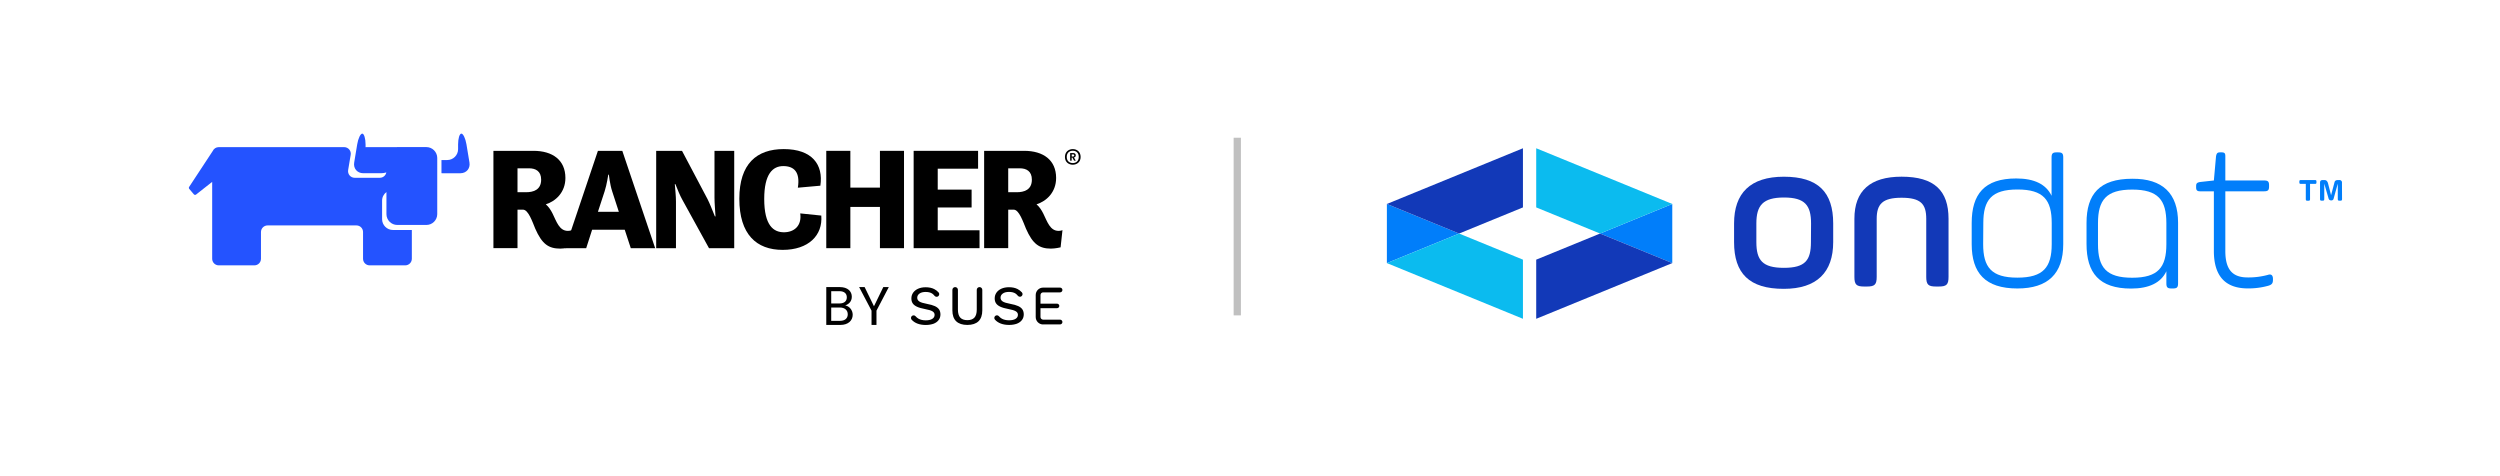 <?xml version="1.0" encoding="UTF-8" standalone="no"?>
<svg
   version="1.1"
   x="0"
   y="0"
   width="2100"
   height="400"
   viewBox="0 0 2100 400"
   id="svg9"
   sodipodi:docname="logo-lockup_rancher-by-suse-ondat_hor_dark.svg"
   inkscape:version="1.2.1 (9c6d41e410, 2022-07-14)"
   xml:space="preserve"
   xmlns:inkscape="http://www.inkscape.org/namespaces/inkscape"
   xmlns:sodipodi="http://sodipodi.sourceforge.net/DTD/sodipodi-0.dtd"
   xmlns="http://www.w3.org/2000/svg"
   xmlns:svg="http://www.w3.org/2000/svg"><defs
     id="defs13"><style
       id="style1584">
      .f04ca906-1e69-4f27-8621-a7ab0851ca11 {
        fill: #55565b;
      }

      .e330b834-161b-487c-bb13-8bca561e66de {
        fill: #00abc7;
      }
    </style><style
       id="style122">.cls-1{fill:#1239b8;}.cls-2{fill:#017efa;}.cls-3{fill:#0bbbef;}</style></defs><sodipodi:namedview
     id="namedview11"
     pagecolor="#ffffff"
     bordercolor="#666666"
     borderopacity="1.0"
     inkscape:pageshadow="2"
     inkscape:pageopacity="0.0"
     inkscape:pagecheckerboard="0"
     showgrid="true"
     scale-x="1"
     viewbox-width="1280"
     viewbox-height="600"
     width="2100px"
     height="400px"
     inkscape:zoom="0.71"
     inkscape:cx="1050"
     inkscape:cy="418.30986"
     inkscape:window-width="1920"
     inkscape:window-height="1051"
     inkscape:window-x="2015"
     inkscape:window-y="0"
     inkscape:window-maximized="1"
     inkscape:current-layer="svg9"
     inkscape:showpageshadow="2"
     inkscape:deskcolor="#d1d1d1"><inkscape:grid
       type="xygrid"
       id="grid38" /></sodipodi:namedview><path
     style="fill:none;stroke:#c0c0c0;stroke-width:6.108;stroke-linecap:butt;stroke-linejoin:miter;stroke-miterlimit:4;stroke-dasharray:none;stroke-opacity:1"
     d="M 1039.312,264.914 V 115.691"
     id="path73" /><g
     id="Layer_2-2"
     data-name="Layer 2"
     transform="matrix(2.527,0,0,2.527,1164.978,124.536)"><path
       class="cls-1"
       d="M 115.41,31.22 V 25 c 0,-10.07 5.4,-15.54 16.55,-15.54 11.44,0 16.4,5.18 16.4,15.54 v 6.19 c 0,10 -5.39,15.54 -16.4,15.54 -11.51,0.03 -16.55,-5.15 -16.55,-15.51 z M 141,25 c 0,-6 -2,-8.63 -9,-8.63 -7,0 -9.18,2.63 -9.18,8.63 v 6.19 c 0,6 2,8.56 9.14,8.56 7.14,0 9,-2.52 9,-8.56 z"
       id="path126" /><path
       class="cls-1"
       d="m 162.82,42.73 c 0,2.59 -0.65,3.23 -3.24,3.23 h -0.93 c -2.59,0 -3.24,-0.64 -3.24,-3.23 V 23.45 c 0,-9.29 5.25,-14 15.68,-14 10.94,0 15.61,4.67 15.61,14 v 19.28 c 0,2.59 -0.64,3.23 -3.23,3.23 h -0.94 c -2.59,0 -3.24,-0.64 -3.24,-3.23 V 23.45 c 0,-4.9 -1.79,-7 -8.2,-7 -6.41,0 -8.27,2.15 -8.27,7.05 z"
       id="path128" /><path
       class="cls-2"
       d="m 224.83,31.86 c 0,9.86 -5.11,14.75 -15.25,14.75 -10.72,0 -15.18,-5.18 -15.18,-14.75 v -7 c 0,-9.56 4.17,-14.82 14.82,-14.82 6,0 9.93,1.95 11.73,5.76 V 3.09 c 0,-1.37 0.36,-1.73 1.72,-1.73 h 0.44 c 1.36,0 1.72,0.36 1.72,1.73 z m -26.62,0 c 0,7.7 2.74,11.15 11.37,11.15 8.63,0 11.42,-3.45 11.42,-11.15 v -7 c 0,-7.69 -2.74,-11.15 -11.37,-11.15 -8.63,0 -11.37,3.46 -11.37,11.15 z"
       id="path130" /><path
       class="cls-2"
       d="m 263,44.89 c 0,1.36 -0.36,1.72 -1.73,1.72 h -0.43 c -1.37,0 -1.73,-0.36 -1.73,-1.72 v -4 c -1.79,3.81 -5.75,5.75 -11.72,5.75 -10.65,0 -14.82,-5.25 -14.82,-14.82 v -7 c 0,-9.57 4.31,-14.68 15.18,-14.68 C 257.85,10.06 263,15 263,24.74 Z m -26.62,-13 c 0,7.7 2.74,11.15 11.37,11.15 8.63,0 11.36,-3.45 11.36,-11.15 v -7 c 0,-7.69 -2.73,-11.15 -11.36,-11.15 -8.63,0 -11.37,3.46 -11.37,11.15 z"
       id="path132" /><path
       class="cls-2"
       d="m 269,12.65 c 0,-0.93 0.22,-1.22 1.3,-1.43 l 4.6,-0.51 0.72,-8.06 c 0.21,-1.07 0.5,-1.29 1.44,-1.29 h 0.36 c 1.08,0 1.29,0.36 1.29,1.29 v 8.06 h 12.88 c 1.37,0 1.66,0.43 1.66,1.66 v 0.28 c 0,1.23 -0.29,1.66 -1.66,1.66 h -12.88 v 19.86 c 0,6.4 2.59,8.77 7.41,8.77 a 24.39,24.39 0 0 0 6.77,-0.86 c 1.08,-0.36 1.65,0.14 1.65,1.37 v 0.28 c 0,1.23 -0.43,1.66 -1.65,2 a 24.58,24.58 0 0 1 -6.69,0.86 c -7.56,0 -11.3,-4.17 -11.3,-12.44 V 14.31 h -4.6 c -0.94,0 -1.3,-0.36 -1.3,-1.3 z"
       id="path134" /><path
       class="cls-2"
       d="m 309,11.3 c 0,0.44 -0.1,0.54 -0.54,0.54 h -1.59 v 5 c 0,0.49 -0.12,0.61 -0.61,0.61 h -0.19 c -0.49,0 -0.61,-0.12 -0.61,-0.61 v -5 h -1.59 c -0.44,0 -0.55,-0.1 -0.55,-0.54 v -0.19 c 0,-0.44 0.11,-0.54 0.55,-0.54 h 4.59 c 0.44,0 0.54,0.1 0.54,0.54 z m 8.51,5.52 c 0,0.49 -0.12,0.61 -0.61,0.61 h -0.2 c -0.48,0 -0.61,-0.12 -0.61,-0.61 v -5.05 l -1.36,4.89 a 0.76,0.76 0 0 1 -0.86,0.67 0.83,0.83 0 0 1 -0.85,-0.67 l -1.42,-4.89 v 5.05 c 0,0.49 -0.12,0.61 -0.61,0.61 h -0.19 c -0.49,0 -0.61,-0.12 -0.61,-0.61 v -5.33 c 0,-0.64 0.26,-0.92 0.91,-0.92 h 0.56 c 0.61,0 1,0.38 1.2,1.13 l 1,3.92 1.1,-4.14 c 0.14,-0.72 0.51,-0.91 1.35,-0.91 h 0.26 a 0.81,0.81 0 0 1 0.91,0.92 z"
       id="path136" /><polygon
       class="cls-2"
       points="24.01,28.35 0,18.52 0,38.17 "
       id="polygon138" /><polygon
       class="cls-1"
       points="45.23,19.66 45.23,0 0,18.52 24.01,28.35 "
       id="polygon140" /><polygon
       class="cls-3"
       points="45.23,56.69 45.23,37.03 24.01,28.35 0,38.17 "
       id="polygon142" /><polygon
       class="cls-2"
       points="94.87,18.52 70.86,28.35 94.87,38.17 "
       id="polygon144" /><polygon
       class="cls-3"
       points="49.64,0 49.64,19.66 70.86,28.35 94.87,18.52 "
       id="polygon146" /><polygon
       class="cls-1"
       points="49.64,56.69 94.87,38.17 70.86,28.35 49.64,37.03 "
       id="polygon148" /></g><style
     type="text/css"
     id="style1003">
	.st0{display:none;}
	.st1{display:inline;}
	.st2{fill:#2453FF;}
</style><g
     id="g1084"
     transform="matrix(3.58,0,0,3.58,76.521,30.614)"><g
       id="padding"
       class="st0">
	<path
   class="st1"
   d="m 118.37,-0.13 h 9.41 c 4.47,0 7.48,2.17 7.48,6.36 0,3.42 -2.33,5.48 -4.6,6.19 0.68,0.58 1.18,1.35 1.59,2.17 0.95,1.93 1.59,4.06 3.59,4.06 0.51,0 0.91,-0.17 0.91,-0.17 l -0.44,4.03 c 0,0 -1.22,0.3 -2.27,0.3 -2.71,0 -4.26,-1.05 -5.85,-4.67 -0.68,-1.62 -1.62,-4.47 -2.88,-4.47 h -1.29 v 9.03 h -5.65 V -0.13 m 5.65,4.09 v 5.62 h 2.03 c 1.62,0 3.52,-0.51 3.52,-2.94 0,-2 -1.29,-2.67 -2.84,-2.67 h -2.71 z"
   id="path1005" />
	<g
   class="st1"
   id="g1011">
		<path
   d="m 0,54.39 v -9.41 c 0,-4.47 2.17,-7.48 6.36,-7.48 3.42,0 5.48,2.33 6.19,4.6 0.58,-0.68 1.35,-1.18 2.17,-1.59 1.93,-0.95 4.06,-1.59 4.06,-3.59 0,-0.51 -0.17,-0.91 -0.17,-0.91 l 4.03,0.44 c 0,0 0.3,1.22 0.3,2.27 0,2.71 -1.05,4.26 -4.67,5.85 -1.62,0.68 -4.47,1.62 -4.47,2.88 v 1.29 h 9.03 v 5.65 H 0 m 4.09,-5.65 h 5.62 v -2.03 c 0,-1.62 -0.51,-3.52 -2.94,-3.52 -2,0 -2.67,1.29 -2.67,2.84 v 2.71 z"
   id="path1007" />
		<path
   d="m 232.18,54.39 v -9.41 c 0,-4.47 2.17,-7.48 6.36,-7.48 3.42,0 5.48,2.33 6.19,4.6 0.58,-0.68 1.35,-1.18 2.17,-1.59 1.93,-0.95 4.06,-1.59 4.06,-3.59 0,-0.51 -0.17,-0.91 -0.17,-0.91 l 4.03,0.44 c 0,0 0.3,1.22 0.3,2.27 0,2.71 -1.05,4.26 -4.67,5.85 -1.62,0.68 -4.47,1.62 -4.47,2.88 v 1.29 h 9.03 v 5.65 h -22.83 m 4.09,-5.65 h 5.62 v -2.03 c 0,-1.62 -0.51,-3.52 -2.94,-3.52 -2,0 -2.67,1.29 -2.67,2.84 v 2.71 z"
   id="path1009" />
	</g>
	<path
   class="st1"
   d="m 118.37,67.7 h 9.41 c 4.47,0 7.48,2.17 7.48,6.36 0,3.42 -2.33,5.48 -4.6,6.19 0.68,0.58 1.18,1.35 1.59,2.17 0.95,1.93 1.59,4.06 3.59,4.06 0.51,0 0.91,-0.17 0.91,-0.17 l -0.44,4.03 c 0,0 -1.22,0.3 -2.27,0.3 -2.71,0 -4.26,-1.05 -5.85,-4.67 -0.68,-1.62 -1.62,-4.47 -2.88,-4.47 h -1.29 v 9.03 h -5.65 V 67.7 m 5.65,4.09 v 5.62 h 2.03 c 1.62,0 3.52,-0.51 3.52,-2.94 0,-2 -1.29,-2.67 -2.84,-2.67 h -2.71 z"
   id="path1013" />
</g><g
       id="logo">
	<g
   id="g1020">
		<path
   class="st2"
   d="M 88.78,29.59 88.07,25.3 c -0.23,-1.38 -0.77,-2.5 -1.19,-2.5 -0.43,0 -0.77,1.14 -0.77,2.54 v 1.12 c 0,1.39 -1.14,2.54 -2.54,2.54 h -1.12 c -0.08,0 -0.16,0 -0.24,0.01 v 3.08 c 0.08,0 0.16,0.01 0.24,0.01 h 4.22 c 1.39,-0.01 2.34,-1.13 2.11,-2.51"
   id="path1016" />
		<path
   class="st2"
   d="m 78.67,25.96 h -6.84 c -0.06,0 -0.11,0 -0.17,0.01 h -7.02 c -0.08,0 -0.16,0.01 -0.24,0.02 v -0.65 c 0,-1.39 -0.35,-2.54 -0.77,-2.54 -0.43,0 -0.96,1.13 -1.19,2.5 l -0.71,4.29 c -0.23,1.38 0.72,2.5 2.12,2.5 h 4.22 c 0.43,0 0.84,-0.07 1.2,-0.19 -0.13,0.72 -0.76,1.26 -1.52,1.26 h -5.91 c -0.96,0 -1.68,-0.86 -1.53,-1.8 l 0.6,-3.59 c 0.16,-0.94 -0.57,-1.8 -1.53,-1.8 H 29.95 c -0.63,0 -1.17,0.37 -1.41,0.91 L 23,35.31 c -0.09,0.14 -0.08,0.33 0.03,0.46 l 1.08,1.27 c 0.13,0.16 0.37,0.18 0.53,0.05 l 3.77,-2.97 v 18.04 c 0,0.86 0.69,1.55 1.55,1.55 h 8.35 c 0.86,0 1.55,-0.69 1.55,-1.55 v -6.27 c 0,-0.85 0.69,-1.55 1.55,-1.55 h 20.85 c 0.86,0 1.55,0.69 1.55,1.55 v 6.27 c 0,0.86 0.69,1.55 1.55,1.55 h 8.35 c 0.85,0 1.55,-0.69 1.55,-1.55 v -6.75 h -4.44 c -1.39,0 -2.54,-1.14 -2.54,-2.54 v -4.34 c 0,-0.83 0.4,-1.56 1.02,-2.02 v 5.18 c 0,1.39 1.14,2.54 2.54,2.54 h 6.84 c 1.39,0 2.54,-1.14 2.54,-2.54 V 28.5 c -0.01,-1.39 -1.15,-2.54 -2.55,-2.54"
   id="path1018" />
	</g>
	<g
   id="g1033">
		<g
   id="Layer_1_00000116952799159011174390000017168342625225811855_">
			<g
   id="g1024">
				<path
   d="m 223.38,67.58 c -0.96,0 -1.74,-0.78 -1.74,-1.74 v -5.17 c 0,-0.96 0.78,-1.74 1.74,-1.74 h 3.97 c 0.31,0 0.56,0.25 0.56,0.56 0,0.31 -0.25,0.56 -0.56,0.56 h -3.97 c -0.34,0 -0.62,0.28 -0.62,0.62 v 2.03 h 3.89 c 0.29,0 0.53,0.24 0.53,0.53 0,0.29 -0.24,0.53 -0.53,0.53 h -3.89 v 2.07 c 0,0.34 0.28,0.62 0.62,0.62 h 3.97 c 0.31,0 0.56,0.25 0.56,0.56 0,0.31 -0.25,0.56 -0.56,0.56 h -3.97 z m -17.78,0.11 c -1.14,0 -2.02,-0.29 -2.62,-0.86 -0.59,-0.57 -0.89,-1.43 -0.89,-2.56 v -4.81 c 0,-0.36 0.29,-0.65 0.65,-0.65 0.36,0 0.65,0.29 0.65,0.65 v 4.63 c 0,0.84 0.18,1.47 0.54,1.87 0.36,0.4 0.92,0.61 1.67,0.61 0.75,0 1.31,-0.21 1.67,-0.61 0.36,-0.4 0.54,-1.03 0.54,-1.87 v -4.63 c 0,-0.36 0.29,-0.65 0.65,-0.65 0.36,0 0.65,0.29 0.65,0.65 v 4.81 c 0,1.12 -0.3,1.98 -0.89,2.56 -0.6,0.57 -1.48,0.86 -2.62,0.86 m 9.81,0 c -1.47,0 -2.59,-0.42 -3.33,-1.24 -0.21,-0.24 -0.2,-0.61 0.03,-0.84 v 0 0 c 0.12,-0.12 0.27,-0.18 0.44,-0.18 0.18,0 0.34,0.07 0.45,0.21 0.21,0.24 0.44,0.43 0.7,0.58 0.45,0.25 1.02,0.38 1.69,0.38 0.64,0 1.14,-0.11 1.51,-0.33 0.38,-0.23 0.57,-0.55 0.57,-0.97 0,-0.34 -0.17,-0.62 -0.51,-0.82 -0.33,-0.2 -0.89,-0.37 -1.71,-0.52 -0.8,-0.15 -1.44,-0.33 -1.91,-0.55 -0.46,-0.21 -0.8,-0.48 -1.01,-0.8 -0.21,-0.31 -0.31,-0.7 -0.31,-1.16 0,-0.48 0.13,-0.92 0.4,-1.32 0.27,-0.39 0.66,-0.71 1.16,-0.94 0.51,-0.23 1.11,-0.35 1.78,-0.35 0.79,0 1.47,0.14 2.03,0.43 0.37,0.19 0.71,0.46 1.01,0.78 0.23,0.25 0.2,0.64 -0.05,0.87 -0.11,0.1 -0.26,0.16 -0.41,0.16 -0.19,0 -0.37,-0.09 -0.49,-0.24 -0.17,-0.22 -0.36,-0.39 -0.56,-0.53 -0.38,-0.24 -0.89,-0.37 -1.52,-0.37 -0.62,0 -1.11,0.13 -1.45,0.38 -0.35,0.25 -0.53,0.58 -0.53,0.98 0,0.37 0.17,0.67 0.52,0.89 0.33,0.21 0.91,0.39 1.77,0.55 0.78,0.14 1.4,0.32 1.86,0.53 0.45,0.21 0.78,0.47 0.99,0.79 0.2,0.31 0.31,0.7 0.31,1.16 0,0.5 -0.14,0.94 -0.42,1.31 -0.28,0.38 -0.69,0.67 -1.2,0.87 -0.53,0.19 -1.13,0.29 -1.81,0.29 m -19.55,0.01 c -1.47,0 -2.59,-0.42 -3.33,-1.24 -0.21,-0.24 -0.2,-0.61 0.03,-0.84 v 0 c 0.12,-0.12 0.27,-0.18 0.44,-0.18 0.18,0 0.34,0.07 0.45,0.21 0.21,0.24 0.44,0.43 0.7,0.58 0.45,0.25 1.02,0.38 1.69,0.38 0.64,0 1.14,-0.11 1.51,-0.33 0.38,-0.23 0.57,-0.55 0.57,-0.97 0,-0.34 -0.17,-0.62 -0.51,-0.82 -0.33,-0.2 -0.89,-0.37 -1.71,-0.52 -0.79,-0.15 -1.44,-0.33 -1.91,-0.55 -0.46,-0.22 -0.81,-0.48 -1.01,-0.8 -0.21,-0.31 -0.31,-0.7 -0.31,-1.16 0,-0.48 0.13,-0.92 0.4,-1.32 0.27,-0.39 0.66,-0.71 1.16,-0.94 0.51,-0.23 1.1,-0.35 1.78,-0.35 0.79,0 1.47,0.14 2.03,0.43 0.38,0.19 0.71,0.46 1.01,0.78 0.23,0.25 0.2,0.64 -0.05,0.87 -0.11,0.1 -0.26,0.16 -0.41,0.16 -0.19,0 -0.37,-0.09 -0.49,-0.24 -0.17,-0.22 -0.36,-0.39 -0.56,-0.53 -0.38,-0.24 -0.89,-0.37 -1.52,-0.37 -0.62,0 -1.11,0.13 -1.45,0.38 -0.35,0.25 -0.53,0.59 -0.53,0.98 0,0.37 0.17,0.67 0.52,0.89 0.33,0.21 0.91,0.39 1.77,0.55 0.78,0.14 1.4,0.32 1.86,0.53 0.45,0.21 0.78,0.48 0.99,0.79 0.2,0.31 0.31,0.7 0.31,1.16 0,0.5 -0.14,0.94 -0.42,1.31 -0.28,0.38 -0.69,0.67 -1.2,0.87 -0.53,0.18 -1.13,0.29 -1.81,0.29"
   id="path1022" />
			</g>
		</g>
		<g
   id="g1031">
			<path
   d="m 175.81,67.69 h -3.31 v -8.88 h 3.18 c 1.87,0 2.81,1.02 2.81,2.25 0,1.12 -0.7,1.77 -1.55,2.05 0.97,0.17 1.76,1.1 1.76,2.19 0,1.35 -1.05,2.39 -2.89,2.39 z m -0.23,-7.92 h -1.92 v 2.88 h 1.95 c 1.08,0 1.71,-0.53 1.71,-1.44 0,-0.88 -0.6,-1.44 -1.74,-1.44 z m 0.09,3.83 h -2.01 v 3.13 h 2.05 c 1.15,0 1.83,-0.57 1.83,-1.54 0,-0.97 -0.73,-1.59 -1.87,-1.59 z"
   id="path1027" />
			<path
   d="m 180.21,58.81 h 1.29 l 2.19,4.5 2.19,-4.5 h 1.29 l -2.89,5.53 v 3.35 h -1.16 v -3.35 z"
   id="path1029" />
		</g>
	</g>
	<path
   d="m 94.4,26.84 h 9.41 c 4.47,0 7.48,2.17 7.48,6.36 0,3.42 -2.33,5.48 -4.6,6.19 0.68,0.58 1.18,1.35 1.59,2.17 0.95,1.93 1.59,4.06 3.59,4.06 0.51,0 0.91,-0.17 0.91,-0.17 l -0.44,4.03 c 0,0 -1.22,0.3 -2.27,0.3 -2.71,0 -4.26,-1.05 -5.85,-4.67 -0.68,-1.62 -1.62,-4.47 -2.88,-4.47 h -1.29 v 9.03 H 94.4 V 26.84 m 5.65,4.09 v 5.62 h 2.03 c 1.62,0 3.52,-0.51 3.52,-2.94 0,-2 -1.29,-2.67 -2.84,-2.67 h -2.71 z"
   id="path1035" />
	<path
   d="m 118.92,26.84 h 5.72 l 7.71,22.84 h -5.72 l -1.42,-4.33 h -7.65 l -1.39,4.33 h -4.94 l 7.69,-22.84 m 0,14.31 h 4.91 l -1.56,-4.8 c -0.54,-1.62 -0.78,-3.92 -0.78,-3.92 h -0.14 c 0,0 -0.34,2.33 -0.85,3.89 z"
   id="path1037" />
	<path
   d="m 132.59,26.84 h 6.06 l 5.99,11.33 c 0.51,0.98 1.18,2.71 1.73,4.06 h 0.14 c -0.07,-1.29 -0.24,-3.11 -0.24,-4.43 V 26.84 h 4.63 v 22.84 h -5.92 l -6.22,-11.3 c -0.58,-1.02 -1.18,-2.5 -1.66,-3.72 h -0.14 c 0.1,1.29 0.27,2.81 0.27,4.06 v 10.96 h -4.64 V 26.84"
   id="path1039" />
	<path
   d="m 152.1,38.1 c 0,-8.25 4.09,-11.67 10.42,-11.67 6.66,0 9.34,3.65 8.59,8.59 l -5.28,0.47 c 0.58,-3.62 -0.85,-5.07 -3.42,-5.07 -2.47,0 -4.47,1.83 -4.47,7.71 0,6.23 2.17,7.82 4.63,7.82 2.33,0 4.23,-1.46 3.82,-4.43 l 4.94,0.51 c 0.37,4.63 -2.98,8.05 -9.07,8.05 -6.16,0 -10.16,-3.65 -10.16,-11.98"
   id="path1041" />
	<polyline
   points="172.5,26.84 178.15,26.84 178.15,35.47 185.09,35.47 185.09,26.84 190.74,26.84 190.74,49.68 185.09,49.68    185.09,40 178.15,40 178.15,49.68 172.5,49.68 172.5,26.84  "
   id="polyline1043" />
	<polyline
   points="193,26.84 208.12,26.84 208.12,31.03 198.65,31.03 198.65,35.94 206.6,35.94 206.6,40.13 198.65,40.13    198.65,45.48 208.46,45.48 208.46,49.68 193,49.68 193,26.84  "
   id="polyline1045" />
	<path
   d="m 209.54,26.84 h 9.41 c 4.47,0 7.48,2.17 7.48,6.36 0,3.42 -2.33,5.48 -4.6,6.19 0.68,0.58 1.18,1.35 1.59,2.17 0.95,1.93 1.59,4.06 3.59,4.06 0.51,0 0.91,-0.17 0.91,-0.17 l -0.44,4.03 c 0,0 -1.22,0.3 -2.27,0.3 -2.71,0 -4.26,-1.05 -5.85,-4.67 -0.68,-1.62 -1.62,-4.47 -2.88,-4.47 h -1.29 v 9.03 h -5.65 V 26.84 m 5.65,4.09 v 5.62 h 2.03 c 1.62,0 3.52,-0.51 3.52,-2.94 0,-2 -1.29,-2.67 -2.84,-2.67 h -2.71 z"
   id="path1047" />
	<path
   d="m 228.5,28.28 c 0,-1.29 0.96,-1.85 1.84,-1.85 0.89,0 1.84,0.55 1.84,1.85 0,1.26 -0.96,1.82 -1.84,1.82 -0.89,0 -1.84,-0.55 -1.84,-1.82 m 3.24,-0.01 c 0,-1.01 -0.66,-1.45 -1.4,-1.45 -0.74,0 -1.42,0.44 -1.42,1.45 0,1 0.68,1.44 1.42,1.44 0.74,0 1.4,-0.43 1.4,-1.44 z m -2.01,-0.91 h 0.65 c 0.33,0 0.66,0.09 0.66,0.56 0,0.28 -0.18,0.43 -0.43,0.48 l 0.43,0.74 h -0.4 l -0.4,-0.72 h -0.16 v 0.72 h -0.36 v -1.78 z m 0.68,0.81 c 0.15,0 0.28,-0.09 0.28,-0.26 0,-0.19 -0.15,-0.24 -0.28,-0.24 h -0.32 v 0.5 z"
   id="path1049" />
</g></g></svg>
